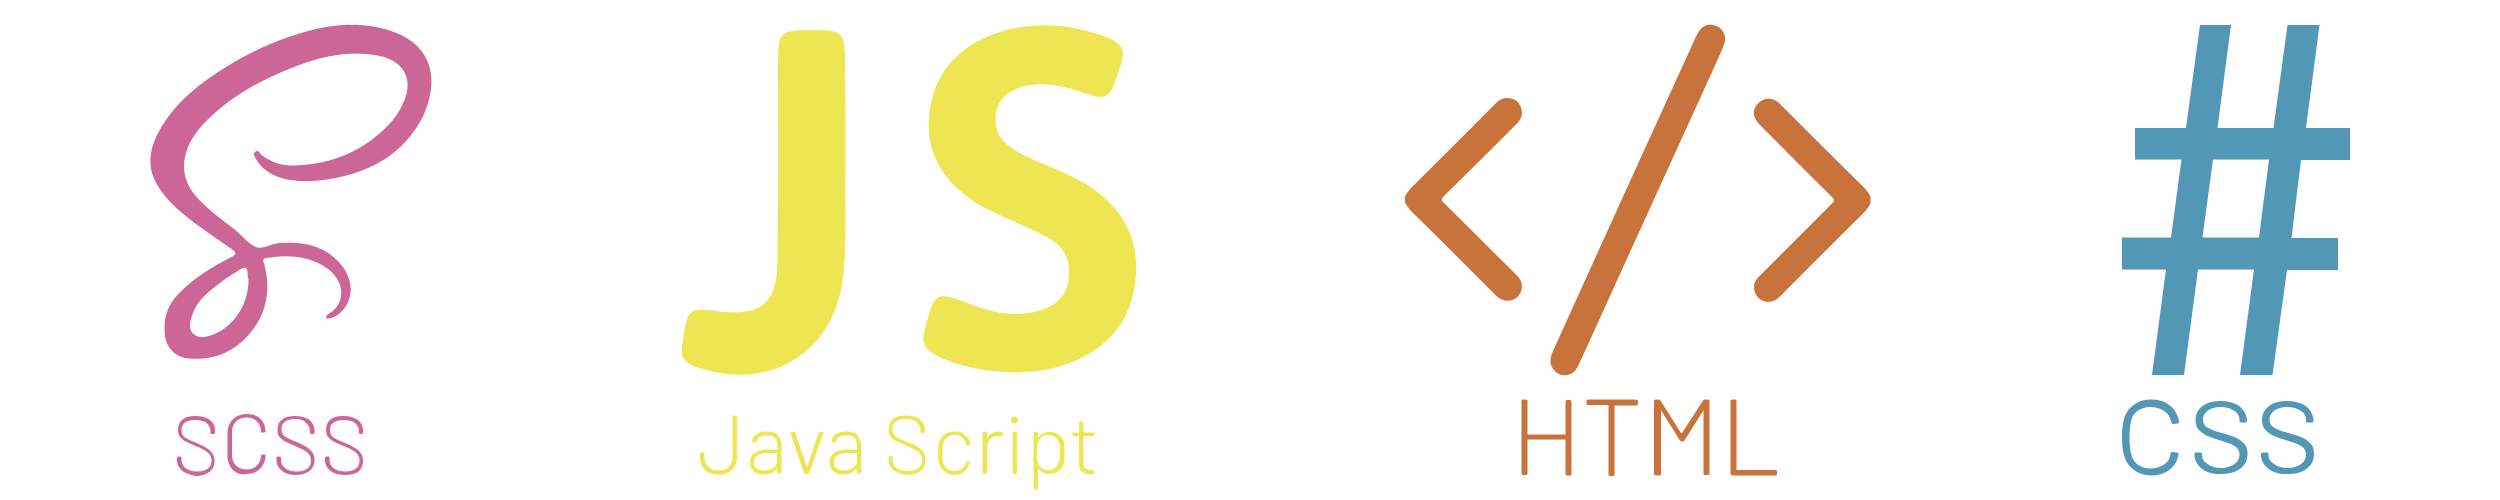 <?xml version="1.0" encoding="utf-8"?>
<!-- Generator: Adobe Illustrator 22.0.1, SVG Export Plug-In . SVG Version: 6.00 Build 0)  -->
<svg version="1.1" id="Calque_1" xmlns="http://www.w3.org/2000/svg" xmlns:xlink="http://www.w3.org/1999/xlink" x="0px" y="0px"
	 viewBox="0 0 500 100" style="enable-background:new 0 0 500 100;" xml:space="preserve">
<style type="text/css">
	.st0{fill:#CB6697;}
	.st1{fill:#EDE551;}
	.st2{fill:#C8733B;}
	.st3{opacity:0.98;fill:#4F95B4;enable-background:new    ;}
</style>
<g>
	<path class="st0" d="M77.6,6c-4.3-1.3-8.6-1.3-13-0.5C56,7.3,48.3,11,41.3,16c-4.3,3.1-8,6.8-10.2,11.7c-1.5,3.4-1.4,6.6,0.6,9.7
		c1.4,2.2,3.2,4,5.2,5.6c3,2.5,6.3,4.6,9.4,6.8c1.1,0.8,1,1.1-0.2,1.7c-3.9,2-7.7,4.3-10.7,7.6c-2.1,2.3-2.8,5-2.4,8.1
		c0.4,2.6,2.2,4.3,4.8,4.5c4.8,0.4,8.8-1.2,11.9-4.7c3.6-4.1,4.5-8.8,3.2-14c-0.1-0.5-0.7-1.3,0.4-1.4c4.3-0.7,8.6-0.5,12.3,2.2
		c3,2.2,4,6.6,0.1,9c-0.2,0.1-0.5,0.3-0.5,0.9c1.1,0.1,1.9-0.4,2.7-1c2.9-2.5,3-6.6,0.2-9.9c-3.2-3.8-7.6-4.5-12.2-4.2
		c-1.7,0.1-3.5,1.5-5,0.7c-1.5-0.8-2.7-2.4-4.1-3.5c-2.6-2-5.2-3.9-7.4-6.3c-2.7-3-3.3-6.4-1.8-10.1c0.7-1.6,1.7-3.1,2.9-4.4
		c5.2-5.6,11.8-9.1,18.8-11.8c5.2-2,10.6-3.1,16.2-2.1c5,0.9,7.2,4.4,5.4,8.9c-0.6,1.5-1.4,2.9-2.4,4.1c-5.4,6.1-12.2,8.9-20.2,9
		c-2.3,0-4.3-0.8-6.1-2.2c-0.3-0.3-0.5-1.1-1.2-0.5c-0.5,0.4,0,1,0.2,1.4c1.4,2.4,3.6,3.5,6.2,4.1c2.7,0.5,5.3,0.4,8,0
		c8.4-1.3,15.3-4.9,19.3-12.8C87.9,15.8,86.6,8.7,77.6,6z M49.5,54.6c0,0.5,0.1,0.9,0.2,1.4c0,5-3.1,9.5-7.3,11
		c-1.2,0.4-2.6,0.8-3.7-0.2c-1.1-1-0.7-2.4-0.3-3.7c1.1-3.4,3.9-5.2,6.5-7.2c1-0.7,2.1-1.3,3.1-2C49,53.3,49.5,53.4,49.5,54.6z"/>
	<g>
		<path class="st0" d="M36.5,94.2c-0.7-0.6-1.1-1.3-1.1-2.2v-0.5c0-0.1,0-0.1,0.1-0.1c0,0,0.1-0.1,0.1-0.1h0.5c0.1,0,0.1,0,0.1,0.1
			c0,0,0.1,0.1,0.1,0.1v0.5c0,0.7,0.3,1.2,0.9,1.7c0.6,0.4,1.3,0.6,2.3,0.6c0.9,0,1.6-0.2,2.1-0.6c0.5-0.4,0.7-0.9,0.7-1.6
			c0-0.4-0.1-0.8-0.3-1.1c-0.2-0.3-0.5-0.6-1-0.9c-0.5-0.3-1.1-0.6-1.9-0.9c-0.9-0.4-1.5-0.7-2-0.9c-0.4-0.2-0.8-0.6-1.1-0.9
			c-0.3-0.4-0.4-0.9-0.4-1.4c0-0.9,0.3-1.6,0.9-2.1c0.6-0.5,1.5-0.7,2.6-0.7c1.2,0,2.2,0.3,2.9,0.8c0.7,0.6,1,1.3,1,2.2v0.4
			c0,0.1,0,0.1-0.1,0.1c0,0-0.1,0.1-0.1,0.1h-0.5c-0.1,0-0.1,0-0.1-0.1c0,0-0.1-0.1-0.1-0.1v-0.3c0-0.7-0.3-1.3-0.8-1.7
			c-0.5-0.4-1.3-0.6-2.3-0.6c-0.8,0-1.5,0.2-2,0.5c-0.5,0.4-0.7,0.9-0.7,1.5c0,0.4,0.1,0.8,0.3,1.1c0.2,0.3,0.5,0.5,0.9,0.7
			c0.4,0.2,1,0.5,1.8,0.8c0.8,0.3,1.5,0.7,2,1c0.5,0.3,0.9,0.7,1.2,1.1c0.3,0.4,0.4,0.9,0.4,1.5c0,0.9-0.3,1.6-1,2.2
			c-0.7,0.5-1.6,0.8-2.8,0.8C38.1,95,37.2,94.7,36.5,94.2z"/>
		<path class="st0" d="M47.3,94.5c-0.6-0.3-1-0.7-1.3-1.3s-0.5-1.2-0.5-1.9v-4.8c0-0.7,0.2-1.3,0.5-1.9c0.3-0.5,0.8-1,1.3-1.3
			c0.6-0.3,1.2-0.5,2-0.5c0.7,0,1.4,0.1,2,0.4c0.6,0.3,1,0.7,1.3,1.2s0.5,1.2,0.5,1.9c0,0.1,0,0.1-0.1,0.1c0,0-0.1,0.1-0.1,0.1
			l-0.5,0c-0.1,0-0.2,0-0.2-0.1v-0.1c0-0.8-0.3-1.5-0.8-2c-0.5-0.5-1.2-0.8-2.1-0.8c-0.9,0-1.6,0.3-2.1,0.8c-0.5,0.5-0.8,1.2-0.8,2
			v4.8c0,0.8,0.3,1.5,0.8,2c0.5,0.5,1.3,0.8,2.1,0.8c0.9,0,1.6-0.3,2.1-0.8c0.5-0.5,0.8-1.2,0.8-2c0-0.1,0.1-0.2,0.2-0.2l0.5,0
			c0.1,0,0.2,0,0.2,0.1v0.1c0,0.7-0.2,1.3-0.5,1.9c-0.3,0.5-0.8,1-1.3,1.3c-0.6,0.3-1.2,0.5-2,0.5C48.5,95,47.8,94.8,47.3,94.5z"/>
		<path class="st0" d="M56.4,94.2c-0.7-0.6-1.1-1.3-1.1-2.2v-0.5c0-0.1,0-0.1,0.1-0.1c0,0,0.1-0.1,0.1-0.1H56c0.1,0,0.1,0,0.1,0.1
			c0,0,0.1,0.1,0.1,0.1v0.5c0,0.7,0.3,1.2,0.9,1.7c0.6,0.4,1.3,0.6,2.3,0.6c0.9,0,1.6-0.2,2.1-0.6c0.5-0.4,0.7-0.9,0.7-1.6
			c0-0.4-0.1-0.8-0.3-1.1c-0.2-0.3-0.5-0.6-1-0.9c-0.5-0.3-1.1-0.6-1.9-0.9c-0.9-0.4-1.5-0.7-2-0.9c-0.4-0.2-0.8-0.6-1.1-0.9
			c-0.3-0.4-0.4-0.9-0.4-1.4c0-0.9,0.3-1.6,0.9-2.1c0.6-0.5,1.5-0.7,2.6-0.7c1.2,0,2.2,0.3,2.9,0.8c0.7,0.6,1,1.3,1,2.2v0.4
			c0,0.1,0,0.1-0.1,0.1c0,0-0.1,0.1-0.1,0.1h-0.5c-0.1,0-0.1,0-0.1-0.1c0,0-0.1-0.1-0.1-0.1v-0.3c0-0.7-0.3-1.3-0.8-1.7
			C60.7,84,60,83.8,59,83.8c-0.8,0-1.5,0.2-2,0.5c-0.5,0.4-0.7,0.9-0.7,1.5c0,0.4,0.1,0.8,0.3,1.1c0.2,0.3,0.5,0.5,0.9,0.7
			c0.4,0.2,1,0.5,1.8,0.8c0.8,0.3,1.5,0.7,2,1c0.5,0.3,0.9,0.7,1.2,1.1c0.3,0.4,0.4,0.9,0.4,1.5c0,0.9-0.3,1.6-1,2.2
			c-0.7,0.5-1.6,0.8-2.8,0.8C58,95,57.1,94.7,56.4,94.2z"/>
		<path class="st0" d="M66.1,94.2c-0.7-0.6-1.1-1.3-1.1-2.2v-0.5c0-0.1,0-0.1,0.1-0.1c0,0,0.1-0.1,0.1-0.1h0.5c0.1,0,0.1,0,0.1,0.1
			c0,0,0.1,0.1,0.1,0.1v0.5c0,0.7,0.3,1.2,0.9,1.7c0.6,0.4,1.3,0.6,2.3,0.6c0.9,0,1.6-0.2,2.1-0.6c0.5-0.4,0.7-0.9,0.7-1.6
			c0-0.4-0.1-0.8-0.3-1.1c-0.2-0.3-0.5-0.6-1-0.9c-0.5-0.3-1.1-0.6-1.9-0.9c-0.9-0.4-1.5-0.7-2-0.9c-0.4-0.2-0.8-0.6-1.1-0.9
			c-0.3-0.4-0.4-0.9-0.4-1.4c0-0.9,0.3-1.6,0.9-2.1c0.6-0.5,1.5-0.7,2.6-0.7c1.2,0,2.2,0.3,2.9,0.8c0.7,0.6,1,1.3,1,2.2v0.4
			c0,0.1,0,0.1-0.1,0.1c0,0-0.1,0.1-0.1,0.1H72c-0.1,0-0.1,0-0.1-0.1c0,0-0.1-0.1-0.1-0.1v-0.3c0-0.7-0.3-1.3-0.8-1.7
			c-0.5-0.4-1.3-0.6-2.3-0.6c-0.8,0-1.5,0.2-2,0.5c-0.5,0.4-0.7,0.9-0.7,1.5c0,0.4,0.1,0.8,0.3,1.1c0.2,0.3,0.5,0.5,0.9,0.7
			c0.4,0.2,1,0.5,1.8,0.8c0.8,0.3,1.5,0.7,2,1c0.5,0.3,0.9,0.7,1.2,1.1c0.3,0.4,0.4,0.9,0.4,1.5c0,0.9-0.3,1.6-1,2.2
			C71.1,94.7,70.2,95,69,95C67.8,95,66.8,94.7,66.1,94.2z"/>
	</g>
</g>
<g>
	<path class="st1" d="M202.6,74.5c-5-0.2-10.4-0.9-15.5-3.5c-2.1-1.1-2.9-2.6-2.2-4.8c0.1-0.3,0.2-0.6,0.2-0.9
		c1.9-7,2.1-7.1,8.9-4.5c4.3,1.7,8.7,2.6,13.3,1.5c3.3-0.8,5.8-2.6,6.4-6.2c0.6-3.7-0.7-6.7-4-8.5c-2.5-1.4-5.1-2.5-7.8-3.7
		c-2.4-1.1-4.9-2.1-7.1-3.6c-6.7-4.5-10.1-10.5-8.8-18.6c1.2-7.8,6.2-12.7,13.4-15.1c7.4-2.4,14.8-1.9,22,0.9
		c3.2,1.2,3.7,2.5,2.7,5.7c-0.1,0.3-0.2,0.6-0.3,0.8c-2.1,6.2-2.1,6.2-8.2,4.2c-3.7-1.2-7.5-1.9-11.3-0.8c-2.6,0.8-4.6,2.3-5.1,5.2
		c-0.5,2.9,0.6,5.2,3,6.9c2.4,1.7,5.1,2.7,7.7,3.8c2.8,1.2,5.6,2.4,8.2,4.1c7,4.7,10.1,11.3,8.9,19.5c-1.2,8.2-6.3,13.4-14,16
		C209.9,74.1,206.5,74.4,202.6,74.5z"/>
	<path class="st1" d="M169.1,33.7c-0.2,6.2,0.3,13.6-0.4,20.9c-1.4,15.8-14.9,24.2-29.9,18.6c-1.9-0.7-2.7-1.9-2.4-3.8
		c0.1-0.5,0.1-1,0.2-1.5c1-6.3,1-6.4,7.5-5.6c8,0.9,11.3-1.7,11.4-9.9c0.2-13.3,0.1-26.6,0.1-39.9c0-6.1,0.4-6.4,6.3-6.5
		c6.9,0,7.1,0.2,7.1,7.2C169.1,19.7,169.1,26.1,169.1,33.7z"/>
</g>
<g>
	<path class="st1" d="M141.8,94.5c-0.6-0.3-1-0.7-1.3-1.2c-0.3-0.5-0.5-1.1-0.5-1.8v-0.8c0-0.1,0-0.1,0.1-0.1c0,0,0.1-0.1,0.1-0.1
		h0.5c0.1,0,0.1,0,0.1,0.1c0,0,0.1,0.1,0.1,0.1v0.8c0,0.8,0.3,1.4,0.8,1.9c0.5,0.5,1.2,0.7,2,0.7c0.8,0,1.5-0.2,2-0.7
		c0.5-0.5,0.8-1.1,0.8-1.9v-8.2c0-0.1,0-0.1,0.1-0.1c0,0,0.1-0.1,0.1-0.1h0.5c0.1,0,0.1,0,0.1,0.1c0,0,0.1,0.1,0.1,0.1v8.2
		c0,0.7-0.2,1.3-0.5,1.8c-0.3,0.5-0.7,0.9-1.3,1.2c-0.6,0.3-1.2,0.4-1.9,0.4C143,94.9,142.3,94.7,141.8,94.5z"/>
	<path class="st1" d="M155.5,87c0.5,0.5,0.8,1.2,0.8,2v5.5c0,0.1,0,0.1-0.1,0.1c0,0-0.1,0.1-0.1,0.1h-0.5c-0.1,0-0.1,0-0.1-0.1
		c0,0-0.1-0.1-0.1-0.1v-0.7c0,0,0,0,0,0c0,0,0,0-0.1,0c-0.3,0.4-0.7,0.6-1.1,0.8c-0.5,0.2-1,0.3-1.5,0.3c-0.8,0-1.4-0.2-1.9-0.6
		c-0.5-0.4-0.8-1-0.8-1.8c0-0.8,0.3-1.5,0.9-1.9c0.6-0.5,1.4-0.7,2.5-0.7h2c0,0,0.1,0,0.1-0.1v-0.7c0-0.6-0.2-1.1-0.5-1.5
		c-0.3-0.4-0.9-0.5-1.6-0.5c-0.6,0-1,0.1-1.4,0.3c-0.4,0.2-0.6,0.5-0.7,0.9c0,0.1-0.1,0.2-0.2,0.2l-0.5-0.1c-0.1,0-0.2-0.1-0.2-0.2
		c0.1-0.6,0.4-1.1,1-1.4c0.5-0.4,1.2-0.5,2-0.5C154.3,86.3,155,86.5,155.5,87z M154.6,93.6c0.5-0.3,0.8-0.8,0.8-1.4v-1.5
		c0,0,0-0.1-0.1-0.1h-1.9c-0.8,0-1.4,0.2-1.9,0.5c-0.5,0.3-0.7,0.8-0.7,1.4c0,0.5,0.2,1,0.6,1.2c0.4,0.3,0.9,0.4,1.4,0.4
		C153.5,94.1,154.1,93.9,154.6,93.6z"/>
	<path class="st1" d="M160.8,94.6l-2.7-8c0,0,0,0,0-0.1c0-0.1,0.1-0.1,0.2-0.1h0.6c0.1,0,0.2,0.1,0.2,0.2l2.3,6.9c0,0,0,0,0,0
		c0,0,0,0,0,0l2.3-6.9c0-0.1,0.1-0.2,0.2-0.2l0.6,0c0.1,0,0.1,0,0.1,0.1c0,0,0,0.1,0,0.2l-2.7,7.9c0,0.1-0.1,0.2-0.2,0.2H161
		C160.9,94.7,160.8,94.7,160.8,94.6z"/>
	<path class="st1" d="M171.4,87c0.5,0.5,0.8,1.2,0.8,2v5.5c0,0.1,0,0.1-0.1,0.1c0,0-0.1,0.1-0.1,0.1h-0.5c-0.1,0-0.1,0-0.1-0.1
		c0,0-0.1-0.1-0.1-0.1v-0.7c0,0,0,0,0,0c0,0,0,0-0.1,0c-0.3,0.4-0.7,0.6-1.1,0.8c-0.5,0.2-1,0.3-1.5,0.3c-0.8,0-1.4-0.2-1.9-0.6
		c-0.5-0.4-0.8-1-0.8-1.8c0-0.8,0.3-1.5,0.9-1.9c0.6-0.5,1.4-0.7,2.5-0.7h2c0,0,0.1,0,0.1-0.1v-0.7c0-0.6-0.2-1.1-0.5-1.5
		c-0.3-0.4-0.9-0.5-1.6-0.5c-0.6,0-1,0.1-1.4,0.3c-0.4,0.2-0.6,0.5-0.7,0.9c0,0.1-0.1,0.2-0.2,0.2l-0.5-0.1c-0.1,0-0.2-0.1-0.2-0.2
		c0.1-0.6,0.4-1.1,1-1.4c0.5-0.4,1.2-0.5,2-0.5C170.2,86.3,170.9,86.5,171.4,87z M170.6,93.6c0.5-0.3,0.8-0.8,0.8-1.4v-1.5
		c0,0,0-0.1-0.1-0.1h-1.9c-0.8,0-1.4,0.2-1.9,0.5c-0.5,0.3-0.7,0.8-0.7,1.4c0,0.5,0.2,1,0.6,1.2c0.4,0.3,0.9,0.4,1.4,0.4
		C169.4,94.1,170,93.9,170.6,93.6z"/>
	<path class="st1" d="M178.8,94.1c-0.7-0.5-1.1-1.3-1.1-2.2v-0.5c0-0.1,0-0.1,0.1-0.1c0,0,0.1-0.1,0.1-0.1h0.4c0.1,0,0.1,0,0.1,0.1
		c0,0,0.1,0.1,0.1,0.1v0.5c0,0.7,0.3,1.2,0.8,1.7c0.6,0.4,1.3,0.6,2.3,0.6c0.9,0,1.6-0.2,2.1-0.6c0.5-0.4,0.7-0.9,0.7-1.6
		c0-0.4-0.1-0.8-0.3-1.1c-0.2-0.3-0.5-0.6-1-0.9c-0.5-0.3-1.1-0.6-1.9-0.9c-0.9-0.4-1.5-0.7-2-0.9c-0.4-0.2-0.8-0.5-1.1-0.9
		c-0.3-0.4-0.4-0.8-0.4-1.4c0-0.9,0.3-1.6,0.9-2.1c0.6-0.5,1.5-0.7,2.6-0.7c1.2,0,2.2,0.3,2.8,0.8c0.7,0.6,1,1.3,1,2.2v0.3
		c0,0.1,0,0.1-0.1,0.1c0,0-0.1,0.1-0.1,0.1h-0.5c-0.1,0-0.1,0-0.1-0.1c0,0-0.1-0.1-0.1-0.1v-0.3c0-0.7-0.3-1.3-0.8-1.7
		c-0.5-0.4-1.3-0.6-2.2-0.6c-0.8,0-1.5,0.2-1.9,0.5c-0.5,0.3-0.7,0.8-0.7,1.5c0,0.4,0.1,0.8,0.3,1.1c0.2,0.3,0.5,0.5,0.9,0.7
		c0.4,0.2,1,0.5,1.8,0.8c0.8,0.3,1.5,0.6,2,1c0.5,0.3,0.9,0.7,1.2,1.1s0.4,0.9,0.4,1.5c0,0.9-0.3,1.6-1,2.2
		c-0.7,0.5-1.6,0.8-2.8,0.8C180.5,94.9,179.5,94.6,178.8,94.1z"/>
	<path class="st1" d="M188.9,94.3c-0.5-0.4-0.9-1-1.1-1.6c-0.1-0.5-0.2-1.2-0.2-2.1c0-0.8,0.1-1.5,0.2-2.1c0.2-0.7,0.5-1.2,1.1-1.6
		c0.6-0.4,1.2-0.6,2-0.6c0.8,0,1.5,0.2,2,0.6s0.9,0.9,1.1,1.5c0,0.1,0.1,0.3,0.1,0.4v0c0,0.1-0.1,0.2-0.2,0.2l-0.5,0.1h0
		c-0.1,0-0.2-0.1-0.2-0.2c0,0,0-0.1,0-0.2c-0.1-0.5-0.4-0.9-0.8-1.2c-0.4-0.3-0.9-0.5-1.5-0.5c-0.6,0-1.1,0.2-1.5,0.5
		c-0.4,0.3-0.7,0.7-0.8,1.3c-0.1,0.4-0.1,1-0.1,1.8c0,0.8,0,1.4,0.1,1.8c0.1,0.5,0.4,1,0.8,1.3c0.4,0.3,0.9,0.5,1.5,0.5
		c0.6,0,1.1-0.2,1.5-0.5c0.4-0.3,0.7-0.7,0.8-1.2l0-0.1c0-0.1,0-0.1,0.1-0.1c0,0,0.1,0,0.1,0l0.4,0c0.1,0,0.1,0,0.1,0.1
		c0,0,0.1,0.1,0,0.2l-0.1,0.3c-0.2,0.6-0.5,1.1-1.1,1.5s-1.2,0.6-2,0.6C190.1,94.9,189.4,94.7,188.9,94.3z"/>
	<path class="st1" d="M200.5,86.5c0.1,0,0.1,0.1,0.1,0.2l-0.1,0.5c0,0.1-0.1,0.2-0.2,0.1c-0.2-0.1-0.5-0.1-0.8-0.1
		c-0.6,0-1.1,0.2-1.5,0.7c-0.4,0.5-0.6,1-0.6,1.7v4.9c0,0.1,0,0.1-0.1,0.1c0,0-0.1,0.1-0.1,0.1h-0.5c-0.1,0-0.1,0-0.1-0.1
		c0,0-0.1-0.1-0.1-0.1v-8c0-0.1,0-0.1,0.1-0.1c0,0,0.1-0.1,0.1-0.1h0.5c0.1,0,0.1,0,0.1,0.1c0,0,0.1,0.1,0.1,0.1v1.1
		c0,0,0,0.1,0,0.1c0,0,0,0,0,0c0.2-0.4,0.5-0.8,0.9-1c0.4-0.2,0.8-0.4,1.3-0.4C199.9,86.3,200.2,86.4,200.5,86.5z"/>
	<path class="st1" d="M202.4,84.5c-0.1-0.1-0.2-0.3-0.2-0.5c0-0.2,0.1-0.4,0.2-0.5c0.1-0.1,0.3-0.2,0.5-0.2c0.2,0,0.4,0.1,0.5,0.2
		c0.1,0.1,0.2,0.3,0.2,0.5c0,0.2-0.1,0.4-0.2,0.5c-0.1,0.1-0.3,0.2-0.5,0.2C202.7,84.7,202.5,84.6,202.4,84.5z M202.6,94.7
		c0,0-0.1-0.1-0.1-0.1v-8c0-0.1,0-0.1,0.1-0.1c0,0,0.1-0.1,0.1-0.1h0.5c0.1,0,0.1,0,0.1,0.1s0.1,0.1,0.1,0.1v8c0,0.1,0,0.1-0.1,0.1
		s-0.1,0.1-0.1,0.1h-0.5C202.7,94.7,202.6,94.7,202.6,94.7z"/>
	<path class="st1" d="M212.9,90.5c0,0.5,0,0.9,0,1.2c0,0.3-0.1,0.6-0.1,0.9c-0.2,0.7-0.5,1.2-1.1,1.6s-1.2,0.6-1.9,0.6
		c-0.5,0-0.9-0.1-1.3-0.3c-0.4-0.2-0.7-0.5-0.9-0.8c0,0,0,0,0,0c0,0,0,0,0,0v4c0,0.1,0,0.1-0.1,0.1c0,0-0.1,0.1-0.1,0.1h-0.5
		c-0.1,0-0.1,0-0.1-0.1c0,0-0.1-0.1-0.1-0.1V86.6c0-0.1,0-0.1,0.1-0.1s0.1-0.1,0.1-0.1h0.5c0.1,0,0.1,0,0.1,0.1c0,0,0.1,0.1,0.1,0.1
		v0.8c0,0,0,0.1,0,0.1c0,0,0,0,0.1,0c0.2-0.4,0.6-0.6,0.9-0.8c0.4-0.2,0.8-0.3,1.3-0.3c0.8,0,1.4,0.2,1.9,0.6
		c0.5,0.4,0.9,0.9,1.1,1.6C212.8,88.9,212.9,89.6,212.9,90.5z M211.9,91.8c0-0.3,0.1-0.7,0.1-1.3c0-0.6,0-1,0-1.2
		c0-0.3-0.1-0.5-0.2-0.8c-0.1-0.5-0.4-0.8-0.8-1.1c-0.4-0.3-0.9-0.4-1.4-0.4c-0.5,0-1,0.1-1.3,0.4c-0.3,0.3-0.6,0.7-0.7,1.1
		c-0.1,0.2-0.1,0.4-0.2,0.7c0,0.3,0,0.7,0,1.3c0,0.6,0,1,0,1.3c0,0.3,0.1,0.5,0.2,0.7c0.1,0.5,0.3,0.8,0.7,1.1
		c0.4,0.3,0.8,0.4,1.3,0.4c0.5,0,1-0.1,1.3-0.4c0.4-0.3,0.6-0.6,0.8-1.1C211.8,92.4,211.9,92.1,211.9,91.8z"/>
	<path class="st1" d="M218.8,87.1c0,0-0.1,0.1-0.1,0.1h-1.9c0,0-0.1,0-0.1,0.1v5.2c0,0.6,0.1,1,0.4,1.2c0.3,0.2,0.7,0.3,1.2,0.3h0.3
		c0.1,0,0.1,0,0.1,0.1c0,0,0.1,0.1,0.1,0.1v0.4c0,0.1-0.1,0.2-0.2,0.2l-0.5,0c-0.8,0-1.3-0.1-1.7-0.4s-0.6-0.8-0.6-1.6v-5.5
		c0,0,0-0.1-0.1-0.1h-1c-0.1,0-0.1,0-0.1-0.1c0,0-0.1-0.1-0.1-0.1v-0.3c0-0.1,0-0.1,0.1-0.1c0,0,0.1-0.1,0.1-0.1h1
		c0,0,0.1,0,0.1-0.1v-1.9c0-0.1,0-0.1,0.1-0.1c0,0,0.1-0.1,0.1-0.1h0.5c0.1,0,0.1,0,0.1,0.1c0,0,0.1,0.1,0.1,0.1v1.9
		c0,0,0,0.1,0.1,0.1h1.9c0.1,0,0.1,0,0.1,0.1c0,0,0.1,0.1,0.1,0.1v0.3C218.9,87,218.8,87,218.8,87.1z"/>
</g>
<g>
	<path class="st2" d="M281,39.3c0.4-0.8,0.9-1.4,1.6-2.1c5.5-5.5,11.1-11,16.6-16.6c0.8-0.8,1.8-1.2,3-0.9c1.1,0.2,1.9,1.1,2.1,2.2
		c0.3,1.2-0.2,2.1-1,2.9c-4.8,4.8-9.6,9.6-14.5,14.4c-0.6,0.6-0.6,0.9,0,1.4c4.8,4.8,9.7,9.6,14.5,14.4c0.8,0.8,1.3,1.8,1,2.9
		c-0.5,2.3-3.2,3-5,1.3c-2.5-2.5-5.1-5.1-7.6-7.6c-3-3-6-6-9.1-9c-0.6-0.6-1.2-1.3-1.6-2.1V39.3z"/>
	<path class="st2" d="M374.1,40.7c-0.4,0.8-0.9,1.4-1.6,2.1c-5.5,5.5-11.1,11-16.6,16.6c-1.7,1.7-4.4,1.1-5-1.2
		c-0.3-1.2,0.1-2.2,1-3c4.8-4.8,9.7-9.7,14.5-14.5c0.5-0.5,0.5-0.8,0-1.3c-4.9-4.8-9.7-9.7-14.5-14.5c-1.4-1.4-1.5-3.1-0.2-4.3
		c1.2-1.2,3-1.2,4.3,0.2c5.7,5.7,11.3,11.3,17,16.9c0.4,0.5,0.8,1,1.1,1.6L374.1,40.7z"/>
	<path class="st2" d="M310.1,71.9c0.1-0.6,0.2-1.1,0.5-1.7c9.5-21,19-41.9,28.6-62.9c0.9-1.9,1.9-2.6,3.4-2.3
		c1.5,0.2,2.6,1.6,2.4,3.2c0,0.1-0.1,0.3-0.1,0.4c-0.5,1.6-1.3,3-1.9,4.5C334,32.8,325,52.6,316,72.4c-0.2,0.5-0.5,1-0.8,1.5
		c-0.7,1-2,1.4-3.2,1C310.8,74.4,310,73.3,310.1,71.9z"/>
</g>
<g>
	<path class="st2" d="M313.2,80.1c0.1-0.1,0.1-0.1,0.2-0.1h0.6c0.1,0,0.1,0,0.2,0.1c0.1,0.1,0.1,0.1,0.1,0.2v14.5
		c0,0.1,0,0.1-0.1,0.2c-0.1,0.1-0.1,0.1-0.2,0.1h-0.6c-0.1,0-0.1,0-0.2-0.1c-0.1-0.1-0.1-0.1-0.1-0.2V88c0-0.1,0-0.1-0.1-0.1h-7.4
		c-0.1,0-0.1,0-0.1,0.1v6.7c0,0.1,0,0.1-0.1,0.2c-0.1,0.1-0.1,0.1-0.2,0.1h-0.6c-0.1,0-0.1,0-0.2-0.1c-0.1-0.1-0.1-0.1-0.1-0.2V80.2
		c0-0.1,0-0.1,0.1-0.2c0.1-0.1,0.1-0.1,0.2-0.1h0.6c0.1,0,0.1,0,0.2,0.1c0.1,0.1,0.1,0.1,0.1,0.2v6.6c0,0.1,0,0.1,0.1,0.1h7.4
		c0.1,0,0.1,0,0.1-0.1v-6.6C313.2,80.2,313.2,80.1,313.2,80.1z"/>
	<path class="st2" d="M327.5,80.1c0.1,0.1,0.1,0.1,0.1,0.2v0.5c0,0.1,0,0.1-0.1,0.2c-0.1,0.1-0.1,0.1-0.2,0.1h-4.3
		c-0.1,0-0.1,0-0.1,0.1v13.7c0,0.1,0,0.1-0.1,0.2c-0.1,0.1-0.1,0.1-0.2,0.1h-0.6c-0.1,0-0.1,0-0.2-0.1c-0.1-0.1-0.1-0.1-0.1-0.2
		V81.1c0-0.1,0-0.1-0.1-0.1h-4c-0.1,0-0.1,0-0.2-0.1c-0.1-0.1-0.1-0.1-0.1-0.2v-0.5c0-0.1,0-0.1,0.1-0.2c0.1-0.1,0.1-0.1,0.2-0.1
		h9.6C327.4,80,327.5,80,327.5,80.1z"/>
	<path class="st2" d="M330.9,94.9c-0.1-0.1-0.1-0.1-0.1-0.2V80.2c0-0.1,0-0.1,0.1-0.2c0.1-0.1,0.1-0.1,0.2-0.1h0.7
		c0.1,0,0.2,0.1,0.3,0.2l4.1,6.5c0,0,0,0,0.1,0c0,0,0.1,0,0.1,0l4.2-6.5c0.1-0.1,0.2-0.2,0.3-0.2h0.7c0.1,0,0.1,0,0.2,0.1
		c0.1,0.1,0.1,0.1,0.1,0.2v14.5c0,0.1,0,0.1-0.1,0.2c-0.1,0.1-0.1,0.1-0.2,0.1h-0.6c-0.1,0-0.1,0-0.2-0.1c-0.1-0.1-0.1-0.1-0.1-0.2
		V82.2c0,0,0-0.1,0-0.1c0,0-0.1,0-0.1,0.1l-3.7,5.9c-0.1,0.1-0.2,0.2-0.3,0.2h-0.3c-0.1,0-0.2-0.1-0.3-0.2l-3.7-5.9
		c0,0,0-0.1-0.1-0.1c0,0,0,0,0,0.1v12.6c0,0.1,0,0.1-0.1,0.2c-0.1,0.1-0.1,0.1-0.2,0.1h-0.6C331,95,330.9,95,330.9,94.9z"/>
	<path class="st2" d="M346.2,94.9c-0.1-0.1-0.1-0.1-0.1-0.2V80.2c0-0.1,0-0.1,0.1-0.2c0.1-0.1,0.1-0.1,0.2-0.1h0.6
		c0.1,0,0.1,0,0.2,0.1c0.1,0.1,0.1,0.1,0.1,0.2v13.7c0,0.1,0,0.1,0.1,0.1h7.7c0.1,0,0.1,0,0.2,0.1c0.1,0.1,0.1,0.1,0.1,0.2v0.5
		c0,0.1,0,0.1-0.1,0.2c-0.1,0.1-0.1,0.1-0.2,0.1h-8.6C346.3,95,346.2,95,346.2,94.9z"/>
</g>
<g>
	<path class="st3" d="M430.4,75l2.8-21.1h-8.8v-6.4h9.8l2.1-15.6h-9.3v-6.3h10.2L440,5h6.2l-2.7,20.6h11.2L457.5,5h6.4l-2.7,20.6
		h8.8v6.4h-9.8l-1.9,15.6h9.3v6.4h-10.2L454.5,75H448l2.8-21.1h-11.2L436.8,75L430.4,75L430.4,75z M451.8,47.5l2-15.6h-11.2
		l-2.1,15.6H451.8z"/>
	<path class="st3" d="M426.7,93.9c-1-0.7-1.6-1.7-1.9-2.9c-0.3-0.9-0.4-2.1-0.4-3.6c0-1.4,0.1-2.6,0.4-3.6c0.3-1.2,1-2.1,1.9-2.8
		c1-0.7,2.1-1.1,3.5-1.1c1.4,0,2.5,0.3,3.5,1c1,0.7,1.6,1.6,1.9,2.6c0.1,0.2,0.1,0.5,0.2,0.8v0.1c0,0.2-0.1,0.3-0.3,0.3l-0.8,0.1
		h-0.1c-0.2,0-0.3-0.1-0.3-0.3c0-0.1,0-0.2-0.1-0.3c-0.2-0.8-0.6-1.5-1.4-2s-1.6-0.8-2.7-0.8c-1.1,0-1.9,0.3-2.6,0.8
		c-0.7,0.5-1.2,1.3-1.3,2.2c-0.2,0.7-0.3,1.8-0.3,3.1c0,1.4,0.1,2.4,0.3,3.1c0.2,1,0.6,1.7,1.3,2.3c0.7,0.5,1.6,0.8,2.6,0.8
		c1,0,1.9-0.3,2.7-0.8s1.2-1.2,1.3-2.1l0-0.1c0-0.1,0.1-0.2,0.1-0.2c0.1-0.1,0.2-0.1,0.3-0.1l0.8,0.1c0.1,0,0.2,0.1,0.3,0.1
		c0.1,0.1,0.1,0.1,0.1,0.3l-0.1,0.5c-0.3,1.1-0.9,2-1.9,2.7c-1,0.7-2.2,1-3.5,1C428.8,95,427.6,94.7,426.7,93.9z"/>
	<path class="st3" d="M441.5,94.4c-0.8-0.3-1.4-0.8-1.9-1.4c-0.4-0.6-0.7-1.2-0.7-1.9v-0.3c0-0.1,0-0.2,0.1-0.2
		c0.1-0.1,0.1-0.1,0.2-0.1h0.8c0.1,0,0.2,0,0.3,0.1c0.1,0.1,0.1,0.1,0.1,0.2V91c0,0.7,0.3,1.3,1.1,1.8c0.7,0.5,1.6,0.8,2.7,0.8
		c1.1,0,2-0.3,2.7-0.8c0.7-0.5,1-1.2,1-1.9c0-0.5-0.2-1-0.5-1.3c-0.3-0.3-0.8-0.6-1.2-0.8c-0.5-0.2-1.2-0.4-2.1-0.7
		c-1.1-0.3-1.9-0.6-2.6-0.9s-1.2-0.7-1.7-1.2c-0.5-0.5-0.7-1.2-0.7-2c0-1.2,0.5-2.1,1.4-2.8c0.9-0.7,2.2-1,3.7-1
		c1,0,1.9,0.2,2.7,0.5c0.8,0.3,1.4,0.8,1.8,1.4c0.4,0.6,0.7,1.2,0.7,2v0c0,0.1,0,0.2-0.1,0.3c-0.1,0.1-0.1,0.1-0.2,0.1h-0.8
		c-0.1,0-0.2,0-0.3-0.1c-0.1,0-0.1-0.1-0.1-0.1V84c0-0.7-0.3-1.4-1-1.8c-0.7-0.5-1.6-0.8-2.7-0.8c-1.1,0-1.9,0.2-2.6,0.7
		c-0.7,0.5-1,1.1-1,1.8c0,0.7,0.3,1.3,0.9,1.6c0.6,0.4,1.6,0.8,2.9,1.1c1.1,0.3,2,0.6,2.7,0.9c0.7,0.3,1.2,0.7,1.7,1.2
		c0.5,0.5,0.7,1.2,0.7,2.1c0,1.2-0.5,2.2-1.4,2.9s-2.2,1.1-3.8,1.1C443.2,94.9,442.3,94.7,441.5,94.4z"/>
	<path class="st3" d="M454.8,94.4c-0.8-0.3-1.4-0.8-1.9-1.4c-0.4-0.6-0.7-1.2-0.7-1.9v-0.3c0-0.1,0-0.2,0.1-0.2
		c0.1-0.1,0.1-0.1,0.2-0.1h0.8c0.1,0,0.2,0,0.3,0.1c0.1,0.1,0.1,0.1,0.1,0.2V91c0,0.7,0.3,1.3,1.1,1.8c0.7,0.5,1.6,0.8,2.7,0.8
		c1.1,0,2-0.3,2.7-0.8c0.7-0.5,1-1.2,1-1.9c0-0.5-0.2-1-0.5-1.3c-0.3-0.3-0.8-0.6-1.2-0.8c-0.5-0.2-1.2-0.4-2.1-0.7
		c-1.1-0.3-1.9-0.6-2.6-0.9c-0.7-0.3-1.2-0.7-1.7-1.2c-0.5-0.5-0.7-1.2-0.7-2c0-1.2,0.5-2.1,1.4-2.8c0.9-0.7,2.2-1,3.7-1
		c1,0,1.9,0.2,2.7,0.5c0.8,0.3,1.4,0.8,1.8,1.4c0.4,0.6,0.7,1.2,0.7,2v0c0,0.1,0,0.2-0.1,0.3c-0.1,0.1-0.1,0.1-0.2,0.1h-0.8
		c-0.1,0-0.2,0-0.3-0.1c-0.1,0-0.1-0.1-0.1-0.1V84c0-0.7-0.3-1.4-1-1.8c-0.7-0.5-1.6-0.8-2.7-0.8c-1.1,0-1.9,0.2-2.6,0.7
		c-0.7,0.5-1,1.1-1,1.8c0,0.7,0.3,1.3,0.9,1.6c0.6,0.4,1.6,0.8,2.9,1.1c1.1,0.3,2,0.6,2.7,0.9c0.7,0.3,1.2,0.7,1.7,1.2
		c0.5,0.5,0.7,1.2,0.7,2.1c0,1.2-0.5,2.2-1.4,2.9c-1,0.8-2.2,1.1-3.8,1.1C456.5,94.9,455.6,94.7,454.8,94.4z"/>
</g>
</svg>
